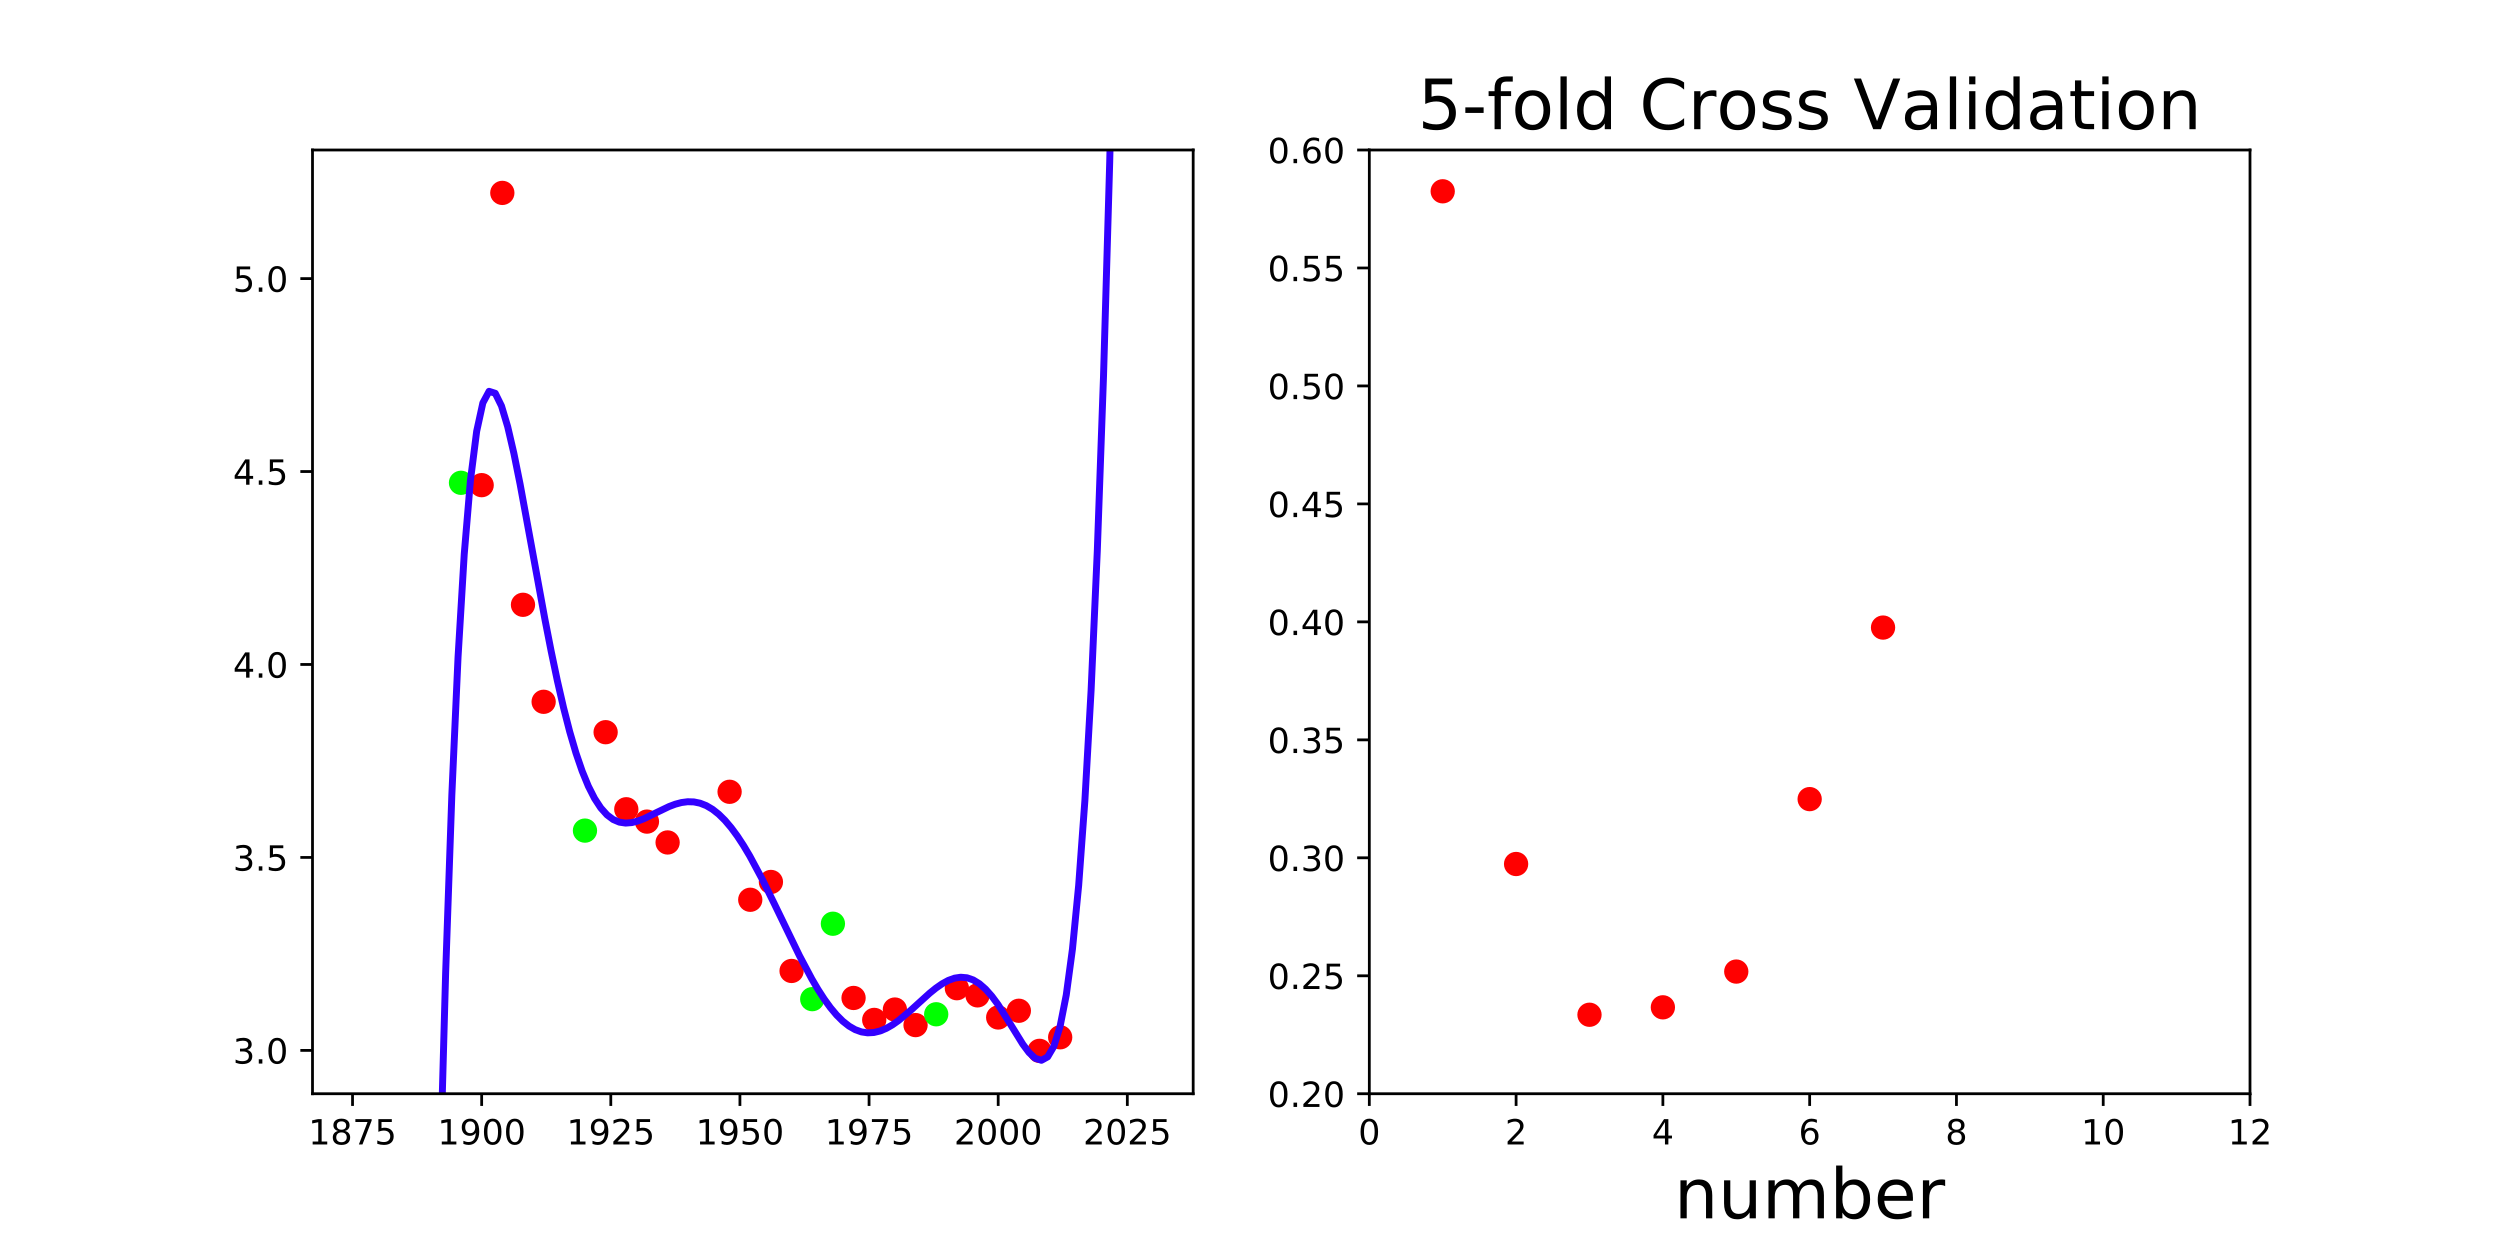 <?xml version="1.0" encoding="utf-8" standalone="no"?>
<!DOCTYPE svg PUBLIC "-//W3C//DTD SVG 1.1//EN"
  "http://www.w3.org/Graphics/SVG/1.1/DTD/svg11.dtd">
<!-- Created with matplotlib (https://matplotlib.org/) -->
<svg height="360pt" version="1.1" viewBox="0 0 720 360" width="720pt" xmlns="http://www.w3.org/2000/svg" xmlns:xlink="http://www.w3.org/1999/xlink">
 <defs>
  <style type="text/css">
*{stroke-linecap:butt;stroke-linejoin:round;}
  </style>
 </defs>
 <g id="figure_1">
  <g id="patch_1">
   <path d="M 0 360 
L 720 360 
L 720 0 
L 0 0 
z
" style="fill:none;"/>
  </g>
  <g id="axes_1">
   <g id="patch_2">
    <path d="M 90 315 
L 343.636 315 
L 343.636 43.2 
L 90 43.2 
z
" style="fill:none;"/>
   </g>
   <g id="matplotlib.axis_1">
    <g id="xtick_1">
     <g id="line2d_1">
      <defs>
       <path d="M 0 0 
L 0 3.5 
" id="m96989a9d82" style="stroke:#000000;stroke-width:0.8;"/>
      </defs>
      <g>
       <use style="stroke:#000000;stroke-width:0.8;" x="101.529" xlink:href="#m96989a9d82" y="315"/>
      </g>
     </g>
     <g id="text_1">
      <!-- 1875 -->
      <defs>
       <path d="M 12.406 8.297 
L 28.516 8.297 
L 28.516 63.922 
L 10.984 60.406 
L 10.984 69.391 
L 28.422 72.906 
L 38.281 72.906 
L 38.281 8.297 
L 54.391 8.297 
L 54.391 0 
L 12.406 0 
z
" id="DejaVuSans-49"/>
       <path d="M 31.781 34.625 
Q 24.75 34.625 20.719 30.859 
Q 16.703 27.094 16.703 20.516 
Q 16.703 13.922 20.719 10.156 
Q 24.75 6.391 31.781 6.391 
Q 38.812 6.391 42.859 10.172 
Q 46.922 13.969 46.922 20.516 
Q 46.922 27.094 42.891 30.859 
Q 38.875 34.625 31.781 34.625 
z
M 21.922 38.812 
Q 15.578 40.375 12.031 44.719 
Q 8.5 49.078 8.5 55.328 
Q 8.5 64.062 14.719 69.141 
Q 20.953 74.219 31.781 74.219 
Q 42.672 74.219 48.875 69.141 
Q 55.078 64.062 55.078 55.328 
Q 55.078 49.078 51.531 44.719 
Q 48 40.375 41.703 38.812 
Q 48.828 37.156 52.797 32.312 
Q 56.781 27.484 56.781 20.516 
Q 56.781 9.906 50.312 4.234 
Q 43.844 -1.422 31.781 -1.422 
Q 19.734 -1.422 13.25 4.234 
Q 6.781 9.906 6.781 20.516 
Q 6.781 27.484 10.781 32.312 
Q 14.797 37.156 21.922 38.812 
z
M 18.312 54.391 
Q 18.312 48.734 21.844 45.562 
Q 25.391 42.391 31.781 42.391 
Q 38.141 42.391 41.719 45.562 
Q 45.312 48.734 45.312 54.391 
Q 45.312 60.062 41.719 63.234 
Q 38.141 66.406 31.781 66.406 
Q 25.391 66.406 21.844 63.234 
Q 18.312 60.062 18.312 54.391 
z
" id="DejaVuSans-56"/>
       <path d="M 8.203 72.906 
L 55.078 72.906 
L 55.078 68.703 
L 28.609 0 
L 18.312 0 
L 43.219 64.594 
L 8.203 64.594 
z
" id="DejaVuSans-55"/>
       <path d="M 10.797 72.906 
L 49.516 72.906 
L 49.516 64.594 
L 19.828 64.594 
L 19.828 46.734 
Q 21.969 47.469 24.109 47.828 
Q 26.266 48.188 28.422 48.188 
Q 40.625 48.188 47.75 41.5 
Q 54.891 34.812 54.891 23.391 
Q 54.891 11.625 47.562 5.094 
Q 40.234 -1.422 26.906 -1.422 
Q 22.312 -1.422 17.547 -0.641 
Q 12.797 0.141 7.719 1.703 
L 7.719 11.625 
Q 12.109 9.234 16.797 8.062 
Q 21.484 6.891 26.703 6.891 
Q 35.156 6.891 40.078 11.328 
Q 45.016 15.766 45.016 23.391 
Q 45.016 31 40.078 35.438 
Q 35.156 39.891 26.703 39.891 
Q 22.75 39.891 18.812 39.016 
Q 14.891 38.141 10.797 36.281 
z
" id="DejaVuSans-53"/>
      </defs>
      <g transform="translate(88.804 329.598)scale(0.1 -0.1)">
       <use xlink:href="#DejaVuSans-49"/>
       <use x="63.623" xlink:href="#DejaVuSans-56"/>
       <use x="127.246" xlink:href="#DejaVuSans-55"/>
       <use x="190.869" xlink:href="#DejaVuSans-53"/>
      </g>
     </g>
    </g>
    <g id="xtick_2">
     <g id="line2d_2">
      <g>
       <use style="stroke:#000000;stroke-width:0.8;" x="138.719" xlink:href="#m96989a9d82" y="315"/>
      </g>
     </g>
     <g id="text_2">
      <!-- 1900 -->
      <defs>
       <path d="M 10.984 1.516 
L 10.984 10.5 
Q 14.703 8.734 18.5 7.812 
Q 22.312 6.891 25.984 6.891 
Q 35.75 6.891 40.891 13.453 
Q 46.047 20.016 46.781 33.406 
Q 43.953 29.203 39.594 26.953 
Q 35.25 24.703 29.984 24.703 
Q 19.047 24.703 12.672 31.312 
Q 6.297 37.938 6.297 49.422 
Q 6.297 60.641 12.938 67.422 
Q 19.578 74.219 30.609 74.219 
Q 43.266 74.219 49.922 64.516 
Q 56.594 54.828 56.594 36.375 
Q 56.594 19.141 48.406 8.859 
Q 40.234 -1.422 26.422 -1.422 
Q 22.703 -1.422 18.891 -0.688 
Q 15.094 0.047 10.984 1.516 
z
M 30.609 32.422 
Q 37.25 32.422 41.125 36.953 
Q 45.016 41.5 45.016 49.422 
Q 45.016 57.281 41.125 61.844 
Q 37.25 66.406 30.609 66.406 
Q 23.969 66.406 20.094 61.844 
Q 16.219 57.281 16.219 49.422 
Q 16.219 41.5 20.094 36.953 
Q 23.969 32.422 30.609 32.422 
z
" id="DejaVuSans-57"/>
       <path d="M 31.781 66.406 
Q 24.172 66.406 20.328 58.906 
Q 16.5 51.422 16.5 36.375 
Q 16.5 21.391 20.328 13.891 
Q 24.172 6.391 31.781 6.391 
Q 39.453 6.391 43.281 13.891 
Q 47.125 21.391 47.125 36.375 
Q 47.125 51.422 43.281 58.906 
Q 39.453 66.406 31.781 66.406 
z
M 31.781 74.219 
Q 44.047 74.219 50.516 64.516 
Q 56.984 54.828 56.984 36.375 
Q 56.984 17.969 50.516 8.266 
Q 44.047 -1.422 31.781 -1.422 
Q 19.531 -1.422 13.062 8.266 
Q 6.594 17.969 6.594 36.375 
Q 6.594 54.828 13.062 64.516 
Q 19.531 74.219 31.781 74.219 
z
" id="DejaVuSans-48"/>
      </defs>
      <g transform="translate(125.994 329.598)scale(0.1 -0.1)">
       <use xlink:href="#DejaVuSans-49"/>
       <use x="63.623" xlink:href="#DejaVuSans-57"/>
       <use x="127.246" xlink:href="#DejaVuSans-48"/>
       <use x="190.869" xlink:href="#DejaVuSans-48"/>
      </g>
     </g>
    </g>
    <g id="xtick_3">
     <g id="line2d_3">
      <g>
       <use style="stroke:#000000;stroke-width:0.8;" x="175.909" xlink:href="#m96989a9d82" y="315"/>
      </g>
     </g>
     <g id="text_3">
      <!-- 1925 -->
      <defs>
       <path d="M 19.188 8.297 
L 53.609 8.297 
L 53.609 0 
L 7.328 0 
L 7.328 8.297 
Q 12.938 14.109 22.625 23.891 
Q 32.328 33.688 34.812 36.531 
Q 39.547 41.844 41.422 45.531 
Q 43.312 49.219 43.312 52.781 
Q 43.312 58.594 39.234 62.25 
Q 35.156 65.922 28.609 65.922 
Q 23.969 65.922 18.812 64.312 
Q 13.672 62.703 7.812 59.422 
L 7.812 69.391 
Q 13.766 71.781 18.938 73 
Q 24.125 74.219 28.422 74.219 
Q 39.75 74.219 46.484 68.547 
Q 53.219 62.891 53.219 53.422 
Q 53.219 48.922 51.531 44.891 
Q 49.859 40.875 45.406 35.406 
Q 44.188 33.984 37.641 27.219 
Q 31.109 20.453 19.188 8.297 
z
" id="DejaVuSans-50"/>
      </defs>
      <g transform="translate(163.184 329.598)scale(0.1 -0.1)">
       <use xlink:href="#DejaVuSans-49"/>
       <use x="63.623" xlink:href="#DejaVuSans-57"/>
       <use x="127.246" xlink:href="#DejaVuSans-50"/>
       <use x="190.869" xlink:href="#DejaVuSans-53"/>
      </g>
     </g>
    </g>
    <g id="xtick_4">
     <g id="line2d_4">
      <g>
       <use style="stroke:#000000;stroke-width:0.8;" x="213.099" xlink:href="#m96989a9d82" y="315"/>
      </g>
     </g>
     <g id="text_4">
      <!-- 1950 -->
      <g transform="translate(200.374 329.598)scale(0.1 -0.1)">
       <use xlink:href="#DejaVuSans-49"/>
       <use x="63.623" xlink:href="#DejaVuSans-57"/>
       <use x="127.246" xlink:href="#DejaVuSans-53"/>
       <use x="190.869" xlink:href="#DejaVuSans-48"/>
      </g>
     </g>
    </g>
    <g id="xtick_5">
     <g id="line2d_5">
      <g>
       <use style="stroke:#000000;stroke-width:0.8;" x="250.289" xlink:href="#m96989a9d82" y="315"/>
      </g>
     </g>
     <g id="text_5">
      <!-- 1975 -->
      <g transform="translate(237.564 329.598)scale(0.1 -0.1)">
       <use xlink:href="#DejaVuSans-49"/>
       <use x="63.623" xlink:href="#DejaVuSans-57"/>
       <use x="127.246" xlink:href="#DejaVuSans-55"/>
       <use x="190.869" xlink:href="#DejaVuSans-53"/>
      </g>
     </g>
    </g>
    <g id="xtick_6">
     <g id="line2d_6">
      <g>
       <use style="stroke:#000000;stroke-width:0.8;" x="287.479" xlink:href="#m96989a9d82" y="315"/>
      </g>
     </g>
     <g id="text_6">
      <!-- 2000 -->
      <g transform="translate(274.754 329.598)scale(0.1 -0.1)">
       <use xlink:href="#DejaVuSans-50"/>
       <use x="63.623" xlink:href="#DejaVuSans-48"/>
       <use x="127.246" xlink:href="#DejaVuSans-48"/>
       <use x="190.869" xlink:href="#DejaVuSans-48"/>
      </g>
     </g>
    </g>
    <g id="xtick_7">
     <g id="line2d_7">
      <g>
       <use style="stroke:#000000;stroke-width:0.8;" x="324.669" xlink:href="#m96989a9d82" y="315"/>
      </g>
     </g>
     <g id="text_7">
      <!-- 2025 -->
      <g transform="translate(311.944 329.598)scale(0.1 -0.1)">
       <use xlink:href="#DejaVuSans-50"/>
       <use x="63.623" xlink:href="#DejaVuSans-48"/>
       <use x="127.246" xlink:href="#DejaVuSans-50"/>
       <use x="190.869" xlink:href="#DejaVuSans-53"/>
      </g>
     </g>
    </g>
   </g>
   <g id="matplotlib.axis_2">
    <g id="ytick_1">
     <g id="line2d_8">
      <defs>
       <path d="M 0 0 
L -3.5 0 
" id="m6f26de5d39" style="stroke:#000000;stroke-width:0.8;"/>
      </defs>
      <g>
       <use style="stroke:#000000;stroke-width:0.8;" x="90" xlink:href="#m6f26de5d39" y="302.509"/>
      </g>
     </g>
     <g id="text_8">
      <!-- 3.0 -->
      <defs>
       <path d="M 40.578 39.312 
Q 47.656 37.797 51.625 33 
Q 55.609 28.219 55.609 21.188 
Q 55.609 10.406 48.188 4.484 
Q 40.766 -1.422 27.094 -1.422 
Q 22.516 -1.422 17.656 -0.516 
Q 12.797 0.391 7.625 2.203 
L 7.625 11.719 
Q 11.719 9.328 16.594 8.109 
Q 21.484 6.891 26.812 6.891 
Q 36.078 6.891 40.938 10.547 
Q 45.797 14.203 45.797 21.188 
Q 45.797 27.641 41.281 31.266 
Q 36.766 34.906 28.719 34.906 
L 20.219 34.906 
L 20.219 43.016 
L 29.109 43.016 
Q 36.375 43.016 40.234 45.922 
Q 44.094 48.828 44.094 54.297 
Q 44.094 59.906 40.109 62.906 
Q 36.141 65.922 28.719 65.922 
Q 24.656 65.922 20.016 65.031 
Q 15.375 64.156 9.812 62.312 
L 9.812 71.094 
Q 15.438 72.656 20.344 73.438 
Q 25.25 74.219 29.594 74.219 
Q 40.828 74.219 47.359 69.109 
Q 53.906 64.016 53.906 55.328 
Q 53.906 49.266 50.438 45.094 
Q 46.969 40.922 40.578 39.312 
z
" id="DejaVuSans-51"/>
       <path d="M 10.688 12.406 
L 21 12.406 
L 21 0 
L 10.688 0 
z
" id="DejaVuSans-46"/>
      </defs>
      <g transform="translate(67.097 306.309)scale(0.1 -0.1)">
       <use xlink:href="#DejaVuSans-51"/>
       <use x="63.623" xlink:href="#DejaVuSans-46"/>
       <use x="95.41" xlink:href="#DejaVuSans-48"/>
      </g>
     </g>
    </g>
    <g id="ytick_2">
     <g id="line2d_9">
      <g>
       <use style="stroke:#000000;stroke-width:0.8;" x="90" xlink:href="#m6f26de5d39" y="246.941"/>
      </g>
     </g>
     <g id="text_9">
      <!-- 3.5 -->
      <g transform="translate(67.097 250.74)scale(0.1 -0.1)">
       <use xlink:href="#DejaVuSans-51"/>
       <use x="63.623" xlink:href="#DejaVuSans-46"/>
       <use x="95.41" xlink:href="#DejaVuSans-53"/>
      </g>
     </g>
    </g>
    <g id="ytick_3">
     <g id="line2d_10">
      <g>
       <use style="stroke:#000000;stroke-width:0.8;" x="90" xlink:href="#m6f26de5d39" y="191.373"/>
      </g>
     </g>
     <g id="text_10">
      <!-- 4.0 -->
      <defs>
       <path d="M 37.797 64.312 
L 12.891 25.391 
L 37.797 25.391 
z
M 35.203 72.906 
L 47.609 72.906 
L 47.609 25.391 
L 58.016 25.391 
L 58.016 17.188 
L 47.609 17.188 
L 47.609 0 
L 37.797 0 
L 37.797 17.188 
L 4.891 17.188 
L 4.891 26.703 
z
" id="DejaVuSans-52"/>
      </defs>
      <g transform="translate(67.097 195.172)scale(0.1 -0.1)">
       <use xlink:href="#DejaVuSans-52"/>
       <use x="63.623" xlink:href="#DejaVuSans-46"/>
       <use x="95.41" xlink:href="#DejaVuSans-48"/>
      </g>
     </g>
    </g>
    <g id="ytick_4">
     <g id="line2d_11">
      <g>
       <use style="stroke:#000000;stroke-width:0.8;" x="90" xlink:href="#m6f26de5d39" y="135.804"/>
      </g>
     </g>
     <g id="text_11">
      <!-- 4.5 -->
      <g transform="translate(67.097 139.604)scale(0.1 -0.1)">
       <use xlink:href="#DejaVuSans-52"/>
       <use x="63.623" xlink:href="#DejaVuSans-46"/>
       <use x="95.41" xlink:href="#DejaVuSans-53"/>
      </g>
     </g>
    </g>
    <g id="ytick_5">
     <g id="line2d_12">
      <g>
       <use style="stroke:#000000;stroke-width:0.8;" x="90" xlink:href="#m6f26de5d39" y="80.236"/>
      </g>
     </g>
     <g id="text_12">
      <!-- 5.0 -->
      <g transform="translate(67.097 84.035)scale(0.1 -0.1)">
       <use xlink:href="#DejaVuSans-53"/>
       <use x="63.623" xlink:href="#DejaVuSans-46"/>
       <use x="95.41" xlink:href="#DejaVuSans-48"/>
      </g>
     </g>
    </g>
   </g>
   <g id="line2d_13">
    <defs>
     <path d="M 0 3 
C 0.796 3 1.559 2.684 2.121 2.121 
C 2.684 1.559 3 0.796 3 0 
C 3 -0.796 2.684 -1.559 2.121 -2.121 
C 1.559 -2.684 0.796 -3 0 -3 
C -0.796 -3 -1.559 -2.684 -2.121 -2.121 
C -2.684 -1.559 -3 -0.796 -3 0 
C -3 0.796 -2.684 1.559 -2.121 2.121 
C -1.559 2.684 -0.796 3 0 3 
z
" id="ma718ee6615" style="stroke:#ff0000;"/>
    </defs>
    <g clip-path="url(#pdaf8260715)">
     <use style="fill:#ff0000;stroke:#ff0000;" x="156.57" xlink:href="#ma718ee6615" y="202.118"/>
     <use style="fill:#ff0000;stroke:#ff0000;" x="144.669" xlink:href="#ma718ee6615" y="55.555"/>
     <use style="fill:#ff0000;stroke:#ff0000;" x="150.62" xlink:href="#ma718ee6615" y="174.182"/>
     <use style="fill:#ff0000;stroke:#ff0000;" x="192.273" xlink:href="#ma718ee6615" y="242.628"/>
     <use style="fill:#ff0000;stroke:#ff0000;" x="216.074" xlink:href="#ma718ee6615" y="259.134"/>
     <use style="fill:#ff0000;stroke:#ff0000;" x="180.372" xlink:href="#ma718ee6615" y="233.067"/>
     <use style="fill:#ff0000;stroke:#ff0000;" x="305.331" xlink:href="#ma718ee6615" y="298.739"/>
     <use style="fill:#ff0000;stroke:#ff0000;" x="287.479" xlink:href="#ma718ee6615" y="293.032"/>
     <use style="fill:#ff0000;stroke:#ff0000;" x="299.38" xlink:href="#ma718ee6615" y="302.645"/>
     <use style="fill:#ff0000;stroke:#ff0000;" x="281.529" xlink:href="#ma718ee6615" y="286.667"/>
     <use style="fill:#ff0000;stroke:#ff0000;" x="263.678" xlink:href="#ma718ee6615" y="295.227"/>
     <use style="fill:#ff0000;stroke:#ff0000;" x="251.777" xlink:href="#ma718ee6615" y="293.734"/>
     <use style="fill:#ff0000;stroke:#ff0000;" x="174.421" xlink:href="#ma718ee6615" y="210.872"/>
     <use style="fill:#ff0000;stroke:#ff0000;" x="227.975" xlink:href="#ma718ee6615" y="279.634"/>
     <use style="fill:#ff0000;stroke:#ff0000;" x="293.43" xlink:href="#ma718ee6615" y="291.1"/>
     <use style="fill:#ff0000;stroke:#ff0000;" x="257.727" xlink:href="#ma718ee6615" y="290.749"/>
     <use style="fill:#ff0000;stroke:#ff0000;" x="245.826" xlink:href="#ma718ee6615" y="287.413"/>
     <use style="fill:#ff0000;stroke:#ff0000;" x="210.124" xlink:href="#ma718ee6615" y="228.036"/>
     <use style="fill:#ff0000;stroke:#ff0000;" x="138.719" xlink:href="#ma718ee6615" y="139.724"/>
     <use style="fill:#ff0000;stroke:#ff0000;" x="186.322" xlink:href="#ma718ee6615" y="236.623"/>
     <use style="fill:#ff0000;stroke:#ff0000;" x="275.579" xlink:href="#ma718ee6615" y="284.603"/>
     <use style="fill:#ff0000;stroke:#ff0000;" x="222.025" xlink:href="#ma718ee6615" y="254.006"/>
    </g>
   </g>
   <g id="line2d_14">
    <defs>
     <path d="M 0 3 
C 0.796 3 1.559 2.684 2.121 2.121 
C 2.684 1.559 3 0.796 3 0 
C 3 -0.796 2.684 -1.559 2.121 -2.121 
C 1.559 -2.684 0.796 -3 0 -3 
C -0.796 -3 -1.559 -2.684 -2.121 -2.121 
C -2.684 -1.559 -3 -0.796 -3 0 
C -3 0.796 -2.684 1.559 -2.121 2.121 
C -1.559 2.684 -0.796 3 0 3 
z
" id="m3b5b5de0c6" style="stroke:#00ff00;"/>
    </defs>
    <g clip-path="url(#pdaf8260715)">
     <use style="fill:#00ff00;stroke:#00ff00;" x="132.769" xlink:href="#m3b5b5de0c6" y="139.046"/>
     <use style="fill:#00ff00;stroke:#00ff00;" x="168.471" xlink:href="#m3b5b5de0c6" y="239.216"/>
     <use style="fill:#00ff00;stroke:#00ff00;" x="233.926" xlink:href="#m3b5b5de0c6" y="287.755"/>
     <use style="fill:#00ff00;stroke:#00ff00;" x="239.876" xlink:href="#m3b5b5de0c6" y="266.035"/>
     <use style="fill:#00ff00;stroke:#00ff00;" x="269.628" xlink:href="#m3b5b5de0c6" y="292.11"/>
    </g>
   </g>
   <g id="line2d_15">
    <path clip-path="url(#pdaf8260715)" d="M 126.201 361 
L 126.553 345.189 
L 128.34 280.34 
L 130.128 228.988 
L 131.915 189.287 
L 133.703 159.568 
L 135.49 138.329 
L 137.278 124.219 
L 139.065 116.033 
L 140.852 112.7 
L 142.64 113.271 
L 144.427 116.911 
L 146.215 122.893 
L 148.002 130.584 
L 149.79 139.443 
L 153.364 158.886 
L 156.939 178.377 
L 158.727 187.522 
L 160.514 196.039 
L 162.302 203.815 
L 164.089 210.773 
L 165.876 216.869 
L 167.664 222.089 
L 169.451 226.442 
L 171.239 229.959 
L 173.026 232.686 
L 174.814 234.683 
L 176.601 236.023 
L 178.388 236.783 
L 180.176 237.048 
L 181.963 236.906 
L 183.751 236.445 
L 185.538 235.751 
L 189.113 234.002 
L 192.688 232.286 
L 194.475 231.61 
L 196.263 231.132 
L 198.05 230.899 
L 199.838 230.951 
L 201.625 231.318 
L 203.412 232.022 
L 205.2 233.077 
L 206.987 234.487 
L 208.775 236.25 
L 210.562 238.355 
L 212.35 240.784 
L 214.137 243.513 
L 215.924 246.512 
L 219.499 253.172 
L 223.074 260.43 
L 230.224 275.203 
L 233.799 281.931 
L 235.586 284.97 
L 237.374 287.739 
L 239.161 290.204 
L 240.948 292.337 
L 242.736 294.115 
L 244.523 295.522 
L 246.311 296.548 
L 248.098 297.192 
L 249.886 297.46 
L 251.673 297.364 
L 253.461 296.927 
L 255.248 296.176 
L 257.035 295.149 
L 258.823 293.888 
L 262.398 290.873 
L 267.76 286.017 
L 269.547 284.574 
L 271.335 283.332 
L 273.122 282.356 
L 274.91 281.707 
L 276.697 281.44 
L 278.485 281.599 
L 280.272 282.216 
L 282.059 283.309 
L 283.847 284.875 
L 285.634 286.889 
L 287.422 289.302 
L 290.997 294.959 
L 294.571 300.738 
L 296.359 303.131 
L 298.146 304.799 
L 299.934 305.366 
L 301.721 304.388 
L 303.509 301.345 
L 305.296 295.631 
L 307.083 286.548 
L 308.871 273.298 
L 310.658 254.973 
L 312.446 230.55 
L 314.233 198.876 
L 316.021 158.659 
L 317.808 108.464 
L 319.595 46.694 
L 320.73 -1 
L 320.73 -1 
" style="fill:none;stroke:#3300ff;stroke-linecap:square;stroke-width:2;"/>
   </g>
   <g id="patch_3">
    <path d="M 90 315 
L 90 43.2 
" style="fill:none;stroke:#000000;stroke-linecap:square;stroke-linejoin:miter;stroke-width:0.8;"/>
   </g>
   <g id="patch_4">
    <path d="M 343.636 315 
L 343.636 43.2 
" style="fill:none;stroke:#000000;stroke-linecap:square;stroke-linejoin:miter;stroke-width:0.8;"/>
   </g>
   <g id="patch_5">
    <path d="M 90 315 
L 343.636 315 
" style="fill:none;stroke:#000000;stroke-linecap:square;stroke-linejoin:miter;stroke-width:0.8;"/>
   </g>
   <g id="patch_6">
    <path d="M 90 43.2 
L 343.636 43.2 
" style="fill:none;stroke:#000000;stroke-linecap:square;stroke-linejoin:miter;stroke-width:0.8;"/>
   </g>
  </g>
  <g id="axes_2">
   <g id="patch_7">
    <path d="M 394.364 315 
L 648 315 
L 648 43.2 
L 394.364 43.2 
z
" style="fill:none;"/>
   </g>
   <g id="matplotlib.axis_3">
    <g id="xtick_8">
     <g id="line2d_16">
      <g>
       <use style="stroke:#000000;stroke-width:0.8;" x="394.364" xlink:href="#m96989a9d82" y="315"/>
      </g>
     </g>
     <g id="text_13">
      <!-- 0 -->
      <g transform="translate(391.182 329.598)scale(0.1 -0.1)">
       <use xlink:href="#DejaVuSans-48"/>
      </g>
     </g>
    </g>
    <g id="xtick_9">
     <g id="line2d_17">
      <g>
       <use style="stroke:#000000;stroke-width:0.8;" x="436.636" xlink:href="#m96989a9d82" y="315"/>
      </g>
     </g>
     <g id="text_14">
      <!-- 2 -->
      <g transform="translate(433.455 329.598)scale(0.1 -0.1)">
       <use xlink:href="#DejaVuSans-50"/>
      </g>
     </g>
    </g>
    <g id="xtick_10">
     <g id="line2d_18">
      <g>
       <use style="stroke:#000000;stroke-width:0.8;" x="478.909" xlink:href="#m96989a9d82" y="315"/>
      </g>
     </g>
     <g id="text_15">
      <!-- 4 -->
      <g transform="translate(475.728 329.598)scale(0.1 -0.1)">
       <use xlink:href="#DejaVuSans-52"/>
      </g>
     </g>
    </g>
    <g id="xtick_11">
     <g id="line2d_19">
      <g>
       <use style="stroke:#000000;stroke-width:0.8;" x="521.182" xlink:href="#m96989a9d82" y="315"/>
      </g>
     </g>
     <g id="text_16">
      <!-- 6 -->
      <defs>
       <path d="M 33.016 40.375 
Q 26.375 40.375 22.484 35.828 
Q 18.609 31.297 18.609 23.391 
Q 18.609 15.531 22.484 10.953 
Q 26.375 6.391 33.016 6.391 
Q 39.656 6.391 43.531 10.953 
Q 47.406 15.531 47.406 23.391 
Q 47.406 31.297 43.531 35.828 
Q 39.656 40.375 33.016 40.375 
z
M 52.594 71.297 
L 52.594 62.312 
Q 48.875 64.062 45.094 64.984 
Q 41.312 65.922 37.594 65.922 
Q 27.828 65.922 22.672 59.328 
Q 17.531 52.734 16.797 39.406 
Q 19.672 43.656 24.016 45.922 
Q 28.375 48.188 33.594 48.188 
Q 44.578 48.188 50.953 41.516 
Q 57.328 34.859 57.328 23.391 
Q 57.328 12.156 50.688 5.359 
Q 44.047 -1.422 33.016 -1.422 
Q 20.359 -1.422 13.672 8.266 
Q 6.984 17.969 6.984 36.375 
Q 6.984 53.656 15.188 63.938 
Q 23.391 74.219 37.203 74.219 
Q 40.922 74.219 44.703 73.484 
Q 48.484 72.75 52.594 71.297 
z
" id="DejaVuSans-54"/>
      </defs>
      <g transform="translate(518.001 329.598)scale(0.1 -0.1)">
       <use xlink:href="#DejaVuSans-54"/>
      </g>
     </g>
    </g>
    <g id="xtick_12">
     <g id="line2d_20">
      <g>
       <use style="stroke:#000000;stroke-width:0.8;" x="563.455" xlink:href="#m96989a9d82" y="315"/>
      </g>
     </g>
     <g id="text_17">
      <!-- 8 -->
      <g transform="translate(560.273 329.598)scale(0.1 -0.1)">
       <use xlink:href="#DejaVuSans-56"/>
      </g>
     </g>
    </g>
    <g id="xtick_13">
     <g id="line2d_21">
      <g>
       <use style="stroke:#000000;stroke-width:0.8;" x="605.727" xlink:href="#m96989a9d82" y="315"/>
      </g>
     </g>
     <g id="text_18">
      <!-- 10 -->
      <g transform="translate(599.365 329.598)scale(0.1 -0.1)">
       <use xlink:href="#DejaVuSans-49"/>
       <use x="63.623" xlink:href="#DejaVuSans-48"/>
      </g>
     </g>
    </g>
    <g id="xtick_14">
     <g id="line2d_22">
      <g>
       <use style="stroke:#000000;stroke-width:0.8;" x="648" xlink:href="#m96989a9d82" y="315"/>
      </g>
     </g>
     <g id="text_19">
      <!-- 12 -->
      <g transform="translate(641.638 329.598)scale(0.1 -0.1)">
       <use xlink:href="#DejaVuSans-49"/>
       <use x="63.623" xlink:href="#DejaVuSans-50"/>
      </g>
     </g>
    </g>
    <g id="text_20">
     <!-- number -->
     <defs>
      <path d="M 54.891 33.016 
L 54.891 0 
L 45.906 0 
L 45.906 32.719 
Q 45.906 40.484 42.875 44.328 
Q 39.844 48.188 33.797 48.188 
Q 26.516 48.188 22.312 43.547 
Q 18.109 38.922 18.109 30.906 
L 18.109 0 
L 9.078 0 
L 9.078 54.688 
L 18.109 54.688 
L 18.109 46.188 
Q 21.344 51.125 25.703 53.562 
Q 30.078 56 35.797 56 
Q 45.219 56 50.047 50.172 
Q 54.891 44.344 54.891 33.016 
z
" id="DejaVuSans-110"/>
      <path d="M 8.5 21.578 
L 8.5 54.688 
L 17.484 54.688 
L 17.484 21.922 
Q 17.484 14.156 20.5 10.266 
Q 23.531 6.391 29.594 6.391 
Q 36.859 6.391 41.078 11.031 
Q 45.312 15.672 45.312 23.688 
L 45.312 54.688 
L 54.297 54.688 
L 54.297 0 
L 45.312 0 
L 45.312 8.406 
Q 42.047 3.422 37.719 1 
Q 33.406 -1.422 27.688 -1.422 
Q 18.266 -1.422 13.375 4.438 
Q 8.5 10.297 8.5 21.578 
z
M 31.109 56 
z
" id="DejaVuSans-117"/>
      <path d="M 52 44.188 
Q 55.375 50.25 60.062 53.125 
Q 64.75 56 71.094 56 
Q 79.641 56 84.281 50.016 
Q 88.922 44.047 88.922 33.016 
L 88.922 0 
L 79.891 0 
L 79.891 32.719 
Q 79.891 40.578 77.094 44.375 
Q 74.312 48.188 68.609 48.188 
Q 61.625 48.188 57.562 43.547 
Q 53.516 38.922 53.516 30.906 
L 53.516 0 
L 44.484 0 
L 44.484 32.719 
Q 44.484 40.625 41.703 44.406 
Q 38.922 48.188 33.109 48.188 
Q 26.219 48.188 22.156 43.531 
Q 18.109 38.875 18.109 30.906 
L 18.109 0 
L 9.078 0 
L 9.078 54.688 
L 18.109 54.688 
L 18.109 46.188 
Q 21.188 51.219 25.484 53.609 
Q 29.781 56 35.688 56 
Q 41.656 56 45.828 52.969 
Q 50 49.953 52 44.188 
z
" id="DejaVuSans-109"/>
      <path d="M 48.688 27.297 
Q 48.688 37.203 44.609 42.844 
Q 40.531 48.484 33.406 48.484 
Q 26.266 48.484 22.188 42.844 
Q 18.109 37.203 18.109 27.297 
Q 18.109 17.391 22.188 11.75 
Q 26.266 6.109 33.406 6.109 
Q 40.531 6.109 44.609 11.75 
Q 48.688 17.391 48.688 27.297 
z
M 18.109 46.391 
Q 20.953 51.266 25.266 53.625 
Q 29.594 56 35.594 56 
Q 45.562 56 51.781 48.094 
Q 58.016 40.188 58.016 27.297 
Q 58.016 14.406 51.781 6.484 
Q 45.562 -1.422 35.594 -1.422 
Q 29.594 -1.422 25.266 0.953 
Q 20.953 3.328 18.109 8.203 
L 18.109 0 
L 9.078 0 
L 9.078 75.984 
L 18.109 75.984 
z
" id="DejaVuSans-98"/>
      <path d="M 56.203 29.594 
L 56.203 25.203 
L 14.891 25.203 
Q 15.484 15.922 20.484 11.062 
Q 25.484 6.203 34.422 6.203 
Q 39.594 6.203 44.453 7.469 
Q 49.312 8.734 54.109 11.281 
L 54.109 2.781 
Q 49.266 0.734 44.188 -0.344 
Q 39.109 -1.422 33.891 -1.422 
Q 20.797 -1.422 13.156 6.188 
Q 5.516 13.812 5.516 26.812 
Q 5.516 40.234 12.766 48.109 
Q 20.016 56 32.328 56 
Q 43.359 56 49.781 48.891 
Q 56.203 41.797 56.203 29.594 
z
M 47.219 32.234 
Q 47.125 39.594 43.094 43.984 
Q 39.062 48.391 32.422 48.391 
Q 24.906 48.391 20.391 44.141 
Q 15.875 39.891 15.188 32.172 
z
" id="DejaVuSans-101"/>
      <path d="M 41.109 46.297 
Q 39.594 47.172 37.812 47.578 
Q 36.031 48 33.891 48 
Q 26.266 48 22.188 43.047 
Q 18.109 38.094 18.109 28.812 
L 18.109 0 
L 9.078 0 
L 9.078 54.688 
L 18.109 54.688 
L 18.109 46.188 
Q 20.953 51.172 25.484 53.578 
Q 30.031 56 36.531 56 
Q 37.453 56 38.578 55.875 
Q 39.703 55.766 41.062 55.516 
z
" id="DejaVuSans-114"/>
     </defs>
     <g transform="translate(482.154 350.875)scale(0.2 -0.2)">
      <use xlink:href="#DejaVuSans-110"/>
      <use x="63.379" xlink:href="#DejaVuSans-117"/>
      <use x="126.758" xlink:href="#DejaVuSans-109"/>
      <use x="224.17" xlink:href="#DejaVuSans-98"/>
      <use x="287.646" xlink:href="#DejaVuSans-101"/>
      <use x="349.17" xlink:href="#DejaVuSans-114"/>
     </g>
    </g>
   </g>
   <g id="matplotlib.axis_4">
    <g id="ytick_6">
     <g id="line2d_23">
      <g>
       <use style="stroke:#000000;stroke-width:0.8;" x="394.364" xlink:href="#m6f26de5d39" y="315"/>
      </g>
     </g>
     <g id="text_21">
      <!-- 0.20 -->
      <g transform="translate(365.098 318.799)scale(0.1 -0.1)">
       <use xlink:href="#DejaVuSans-48"/>
       <use x="63.623" xlink:href="#DejaVuSans-46"/>
       <use x="95.41" xlink:href="#DejaVuSans-50"/>
       <use x="159.033" xlink:href="#DejaVuSans-48"/>
      </g>
     </g>
    </g>
    <g id="ytick_7">
     <g id="line2d_24">
      <g>
       <use style="stroke:#000000;stroke-width:0.8;" x="394.364" xlink:href="#m6f26de5d39" y="281.025"/>
      </g>
     </g>
     <g id="text_22">
      <!-- 0.25 -->
      <g transform="translate(365.098 284.824)scale(0.1 -0.1)">
       <use xlink:href="#DejaVuSans-48"/>
       <use x="63.623" xlink:href="#DejaVuSans-46"/>
       <use x="95.41" xlink:href="#DejaVuSans-50"/>
       <use x="159.033" xlink:href="#DejaVuSans-53"/>
      </g>
     </g>
    </g>
    <g id="ytick_8">
     <g id="line2d_25">
      <g>
       <use style="stroke:#000000;stroke-width:0.8;" x="394.364" xlink:href="#m6f26de5d39" y="247.05"/>
      </g>
     </g>
     <g id="text_23">
      <!-- 0.30 -->
      <g transform="translate(365.098 250.849)scale(0.1 -0.1)">
       <use xlink:href="#DejaVuSans-48"/>
       <use x="63.623" xlink:href="#DejaVuSans-46"/>
       <use x="95.41" xlink:href="#DejaVuSans-51"/>
       <use x="159.033" xlink:href="#DejaVuSans-48"/>
      </g>
     </g>
    </g>
    <g id="ytick_9">
     <g id="line2d_26">
      <g>
       <use style="stroke:#000000;stroke-width:0.8;" x="394.364" xlink:href="#m6f26de5d39" y="213.075"/>
      </g>
     </g>
     <g id="text_24">
      <!-- 0.35 -->
      <g transform="translate(365.098 216.874)scale(0.1 -0.1)">
       <use xlink:href="#DejaVuSans-48"/>
       <use x="63.623" xlink:href="#DejaVuSans-46"/>
       <use x="95.41" xlink:href="#DejaVuSans-51"/>
       <use x="159.033" xlink:href="#DejaVuSans-53"/>
      </g>
     </g>
    </g>
    <g id="ytick_10">
     <g id="line2d_27">
      <g>
       <use style="stroke:#000000;stroke-width:0.8;" x="394.364" xlink:href="#m6f26de5d39" y="179.1"/>
      </g>
     </g>
     <g id="text_25">
      <!-- 0.40 -->
      <g transform="translate(365.098 182.899)scale(0.1 -0.1)">
       <use xlink:href="#DejaVuSans-48"/>
       <use x="63.623" xlink:href="#DejaVuSans-46"/>
       <use x="95.41" xlink:href="#DejaVuSans-52"/>
       <use x="159.033" xlink:href="#DejaVuSans-48"/>
      </g>
     </g>
    </g>
    <g id="ytick_11">
     <g id="line2d_28">
      <g>
       <use style="stroke:#000000;stroke-width:0.8;" x="394.364" xlink:href="#m6f26de5d39" y="145.125"/>
      </g>
     </g>
     <g id="text_26">
      <!-- 0.45 -->
      <g transform="translate(365.098 148.924)scale(0.1 -0.1)">
       <use xlink:href="#DejaVuSans-48"/>
       <use x="63.623" xlink:href="#DejaVuSans-46"/>
       <use x="95.41" xlink:href="#DejaVuSans-52"/>
       <use x="159.033" xlink:href="#DejaVuSans-53"/>
      </g>
     </g>
    </g>
    <g id="ytick_12">
     <g id="line2d_29">
      <g>
       <use style="stroke:#000000;stroke-width:0.8;" x="394.364" xlink:href="#m6f26de5d39" y="111.15"/>
      </g>
     </g>
     <g id="text_27">
      <!-- 0.50 -->
      <g transform="translate(365.098 114.949)scale(0.1 -0.1)">
       <use xlink:href="#DejaVuSans-48"/>
       <use x="63.623" xlink:href="#DejaVuSans-46"/>
       <use x="95.41" xlink:href="#DejaVuSans-53"/>
       <use x="159.033" xlink:href="#DejaVuSans-48"/>
      </g>
     </g>
    </g>
    <g id="ytick_13">
     <g id="line2d_30">
      <g>
       <use style="stroke:#000000;stroke-width:0.8;" x="394.364" xlink:href="#m6f26de5d39" y="77.175"/>
      </g>
     </g>
     <g id="text_28">
      <!-- 0.55 -->
      <g transform="translate(365.098 80.974)scale(0.1 -0.1)">
       <use xlink:href="#DejaVuSans-48"/>
       <use x="63.623" xlink:href="#DejaVuSans-46"/>
       <use x="95.41" xlink:href="#DejaVuSans-53"/>
       <use x="159.033" xlink:href="#DejaVuSans-53"/>
      </g>
     </g>
    </g>
    <g id="ytick_14">
     <g id="line2d_31">
      <g>
       <use style="stroke:#000000;stroke-width:0.8;" x="394.364" xlink:href="#m6f26de5d39" y="43.2"/>
      </g>
     </g>
     <g id="text_29">
      <!-- 0.60 -->
      <g transform="translate(365.098 46.999)scale(0.1 -0.1)">
       <use xlink:href="#DejaVuSans-48"/>
       <use x="63.623" xlink:href="#DejaVuSans-46"/>
       <use x="95.41" xlink:href="#DejaVuSans-54"/>
       <use x="159.033" xlink:href="#DejaVuSans-48"/>
      </g>
     </g>
    </g>
   </g>
   <g id="line2d_32">
    <g clip-path="url(#p90c3bc15d1)">
     <use style="fill:#ff0000;stroke:#ff0000;" x="0" xlink:href="#ma718ee6615" y="0"/>
    </g>
   </g>
   <g id="line2d_33">
    <g clip-path="url(#p90c3bc15d1)">
     <use style="fill:#ff0000;stroke:#ff0000;" x="0" xlink:href="#ma718ee6615" y="0"/>
    </g>
   </g>
   <g id="line2d_34">
    <g clip-path="url(#p90c3bc15d1)">
     <use style="fill:#ff0000;stroke:#ff0000;" x="0" xlink:href="#ma718ee6615" y="0"/>
    </g>
   </g>
   <g id="line2d_35">
    <g clip-path="url(#p90c3bc15d1)">
     <use style="fill:#ff0000;stroke:#ff0000;" x="0" xlink:href="#ma718ee6615" y="0"/>
    </g>
   </g>
   <g id="line2d_36">
    <g clip-path="url(#p90c3bc15d1)">
     <use style="fill:#ff0000;stroke:#ff0000;" x="0" xlink:href="#ma718ee6615" y="0"/>
    </g>
   </g>
   <g id="line2d_37">
    <g clip-path="url(#p90c3bc15d1)">
     <use style="fill:#ff0000;stroke:#ff0000;" x="415.5" xlink:href="#ma718ee6615" y="55.094"/>
    </g>
   </g>
   <g id="line2d_38">
    <g clip-path="url(#p90c3bc15d1)">
     <use style="fill:#ff0000;stroke:#ff0000;" x="0" xlink:href="#ma718ee6615" y="0"/>
    </g>
   </g>
   <g id="line2d_39">
    <g clip-path="url(#p90c3bc15d1)">
     <use style="fill:#ff0000;stroke:#ff0000;" x="0" xlink:href="#ma718ee6615" y="0"/>
    </g>
   </g>
   <g id="line2d_40">
    <g clip-path="url(#p90c3bc15d1)">
     <use style="fill:#ff0000;stroke:#ff0000;" x="0" xlink:href="#ma718ee6615" y="0"/>
    </g>
   </g>
   <g id="line2d_41">
    <g clip-path="url(#p90c3bc15d1)">
     <use style="fill:#ff0000;stroke:#ff0000;" x="0" xlink:href="#ma718ee6615" y="0"/>
    </g>
   </g>
   <g id="line2d_42">
    <g clip-path="url(#p90c3bc15d1)">
     <use style="fill:#ff0000;stroke:#ff0000;" x="0" xlink:href="#ma718ee6615" y="0"/>
    </g>
   </g>
   <g id="line2d_43">
    <g clip-path="url(#p90c3bc15d1)">
     <use style="fill:#ff0000;stroke:#ff0000;" x="436.636" xlink:href="#ma718ee6615" y="248.833"/>
    </g>
   </g>
   <g id="line2d_44">
    <g clip-path="url(#p90c3bc15d1)">
     <use style="fill:#ff0000;stroke:#ff0000;" x="0" xlink:href="#ma718ee6615" y="0"/>
    </g>
   </g>
   <g id="line2d_45">
    <g clip-path="url(#p90c3bc15d1)">
     <use style="fill:#ff0000;stroke:#ff0000;" x="0" xlink:href="#ma718ee6615" y="0"/>
    </g>
   </g>
   <g id="line2d_46">
    <g clip-path="url(#p90c3bc15d1)">
     <use style="fill:#ff0000;stroke:#ff0000;" x="0" xlink:href="#ma718ee6615" y="0"/>
    </g>
   </g>
   <g id="line2d_47">
    <g clip-path="url(#p90c3bc15d1)">
     <use style="fill:#ff0000;stroke:#ff0000;" x="0" xlink:href="#ma718ee6615" y="0"/>
    </g>
   </g>
   <g id="line2d_48">
    <g clip-path="url(#p90c3bc15d1)">
     <use style="fill:#ff0000;stroke:#ff0000;" x="0" xlink:href="#ma718ee6615" y="0"/>
    </g>
   </g>
   <g id="line2d_49">
    <g clip-path="url(#p90c3bc15d1)">
     <use style="fill:#ff0000;stroke:#ff0000;" x="457.773" xlink:href="#ma718ee6615" y="292.249"/>
    </g>
   </g>
   <g id="line2d_50">
    <g clip-path="url(#p90c3bc15d1)">
     <use style="fill:#ff0000;stroke:#ff0000;" x="0" xlink:href="#ma718ee6615" y="0"/>
    </g>
   </g>
   <g id="line2d_51">
    <g clip-path="url(#p90c3bc15d1)">
     <use style="fill:#ff0000;stroke:#ff0000;" x="0" xlink:href="#ma718ee6615" y="0"/>
    </g>
   </g>
   <g id="line2d_52">
    <g clip-path="url(#p90c3bc15d1)">
     <use style="fill:#ff0000;stroke:#ff0000;" x="0" xlink:href="#ma718ee6615" y="0"/>
    </g>
   </g>
   <g id="line2d_53">
    <g clip-path="url(#p90c3bc15d1)">
     <use style="fill:#ff0000;stroke:#ff0000;" x="0" xlink:href="#ma718ee6615" y="0"/>
    </g>
   </g>
   <g id="line2d_54">
    <g clip-path="url(#p90c3bc15d1)">
     <use style="fill:#ff0000;stroke:#ff0000;" x="0" xlink:href="#ma718ee6615" y="0"/>
    </g>
   </g>
   <g id="line2d_55">
    <g clip-path="url(#p90c3bc15d1)">
     <use style="fill:#ff0000;stroke:#ff0000;" x="478.909" xlink:href="#ma718ee6615" y="290.11"/>
    </g>
   </g>
   <g id="line2d_56">
    <g clip-path="url(#p90c3bc15d1)">
     <use style="fill:#ff0000;stroke:#ff0000;" x="0" xlink:href="#ma718ee6615" y="0"/>
    </g>
   </g>
   <g id="line2d_57">
    <g clip-path="url(#p90c3bc15d1)">
     <use style="fill:#ff0000;stroke:#ff0000;" x="0" xlink:href="#ma718ee6615" y="0"/>
    </g>
   </g>
   <g id="line2d_58">
    <g clip-path="url(#p90c3bc15d1)">
     <use style="fill:#ff0000;stroke:#ff0000;" x="0" xlink:href="#ma718ee6615" y="0"/>
    </g>
   </g>
   <g id="line2d_59">
    <g clip-path="url(#p90c3bc15d1)">
     <use style="fill:#ff0000;stroke:#ff0000;" x="0" xlink:href="#ma718ee6615" y="0"/>
    </g>
   </g>
   <g id="line2d_60">
    <g clip-path="url(#p90c3bc15d1)">
     <use style="fill:#ff0000;stroke:#ff0000;" x="0" xlink:href="#ma718ee6615" y="0"/>
    </g>
   </g>
   <g id="line2d_61">
    <g clip-path="url(#p90c3bc15d1)">
     <use style="fill:#ff0000;stroke:#ff0000;" x="500.045" xlink:href="#ma718ee6615" y="279.814"/>
    </g>
   </g>
   <g id="line2d_62">
    <g clip-path="url(#p90c3bc15d1)">
     <use style="fill:#ff0000;stroke:#ff0000;" x="0" xlink:href="#ma718ee6615" y="0"/>
    </g>
   </g>
   <g id="line2d_63">
    <g clip-path="url(#p90c3bc15d1)">
     <use style="fill:#ff0000;stroke:#ff0000;" x="0" xlink:href="#ma718ee6615" y="0"/>
    </g>
   </g>
   <g id="line2d_64">
    <g clip-path="url(#p90c3bc15d1)">
     <use style="fill:#ff0000;stroke:#ff0000;" x="0" xlink:href="#ma718ee6615" y="0"/>
    </g>
   </g>
   <g id="line2d_65">
    <g clip-path="url(#p90c3bc15d1)">
     <use style="fill:#ff0000;stroke:#ff0000;" x="0" xlink:href="#ma718ee6615" y="0"/>
    </g>
   </g>
   <g id="line2d_66">
    <g clip-path="url(#p90c3bc15d1)">
     <use style="fill:#ff0000;stroke:#ff0000;" x="0" xlink:href="#ma718ee6615" y="0"/>
    </g>
   </g>
   <g id="line2d_67">
    <g clip-path="url(#p90c3bc15d1)">
     <use style="fill:#ff0000;stroke:#ff0000;" x="521.182" xlink:href="#ma718ee6615" y="230.145"/>
    </g>
   </g>
   <g id="line2d_68">
    <g clip-path="url(#p90c3bc15d1)">
     <use style="fill:#ff0000;stroke:#ff0000;" x="0" xlink:href="#ma718ee6615" y="0"/>
    </g>
   </g>
   <g id="line2d_69">
    <g clip-path="url(#p90c3bc15d1)">
     <use style="fill:#ff0000;stroke:#ff0000;" x="0" xlink:href="#ma718ee6615" y="0"/>
    </g>
   </g>
   <g id="line2d_70">
    <g clip-path="url(#p90c3bc15d1)">
     <use style="fill:#ff0000;stroke:#ff0000;" x="0" xlink:href="#ma718ee6615" y="0"/>
    </g>
   </g>
   <g id="line2d_71">
    <g clip-path="url(#p90c3bc15d1)">
     <use style="fill:#ff0000;stroke:#ff0000;" x="0" xlink:href="#ma718ee6615" y="0"/>
    </g>
   </g>
   <g id="line2d_72">
    <g clip-path="url(#p90c3bc15d1)">
     <use style="fill:#ff0000;stroke:#ff0000;" x="0" xlink:href="#ma718ee6615" y="0"/>
    </g>
   </g>
   <g id="line2d_73">
    <g clip-path="url(#p90c3bc15d1)">
     <use style="fill:#ff0000;stroke:#ff0000;" x="542.318" xlink:href="#ma718ee6615" y="180.741"/>
    </g>
   </g>
   <g id="line2d_74">
    <g clip-path="url(#p90c3bc15d1)">
     <use style="fill:#ff0000;stroke:#ff0000;" x="0" xlink:href="#ma718ee6615" y="0"/>
    </g>
   </g>
   <g id="patch_8">
    <path d="M 394.364 315 
L 394.364 43.2 
" style="fill:none;stroke:#000000;stroke-linecap:square;stroke-linejoin:miter;stroke-width:0.8;"/>
   </g>
   <g id="patch_9">
    <path d="M 648 315 
L 648 43.2 
" style="fill:none;stroke:#000000;stroke-linecap:square;stroke-linejoin:miter;stroke-width:0.8;"/>
   </g>
   <g id="patch_10">
    <path d="M 394.364 315 
L 648 315 
" style="fill:none;stroke:#000000;stroke-linecap:square;stroke-linejoin:miter;stroke-width:0.8;"/>
   </g>
   <g id="patch_11">
    <path d="M 394.364 43.2 
L 648 43.2 
" style="fill:none;stroke:#000000;stroke-linecap:square;stroke-linejoin:miter;stroke-width:0.8;"/>
   </g>
   <g id="text_30">
    <!-- 5-fold Cross Validation -->
    <defs>
     <path d="M 4.891 31.391 
L 31.203 31.391 
L 31.203 23.391 
L 4.891 23.391 
z
" id="DejaVuSans-45"/>
     <path d="M 37.109 75.984 
L 37.109 68.5 
L 28.516 68.5 
Q 23.688 68.5 21.797 66.547 
Q 19.922 64.594 19.922 59.516 
L 19.922 54.688 
L 34.719 54.688 
L 34.719 47.703 
L 19.922 47.703 
L 19.922 0 
L 10.891 0 
L 10.891 47.703 
L 2.297 47.703 
L 2.297 54.688 
L 10.891 54.688 
L 10.891 58.5 
Q 10.891 67.625 15.141 71.797 
Q 19.391 75.984 28.609 75.984 
z
" id="DejaVuSans-102"/>
     <path d="M 30.609 48.391 
Q 23.391 48.391 19.188 42.75 
Q 14.984 37.109 14.984 27.297 
Q 14.984 17.484 19.156 11.844 
Q 23.344 6.203 30.609 6.203 
Q 37.797 6.203 41.984 11.859 
Q 46.188 17.531 46.188 27.297 
Q 46.188 37.016 41.984 42.703 
Q 37.797 48.391 30.609 48.391 
z
M 30.609 56 
Q 42.328 56 49.016 48.375 
Q 55.719 40.766 55.719 27.297 
Q 55.719 13.875 49.016 6.219 
Q 42.328 -1.422 30.609 -1.422 
Q 18.844 -1.422 12.172 6.219 
Q 5.516 13.875 5.516 27.297 
Q 5.516 40.766 12.172 48.375 
Q 18.844 56 30.609 56 
z
" id="DejaVuSans-111"/>
     <path d="M 9.422 75.984 
L 18.406 75.984 
L 18.406 0 
L 9.422 0 
z
" id="DejaVuSans-108"/>
     <path d="M 45.406 46.391 
L 45.406 75.984 
L 54.391 75.984 
L 54.391 0 
L 45.406 0 
L 45.406 8.203 
Q 42.578 3.328 38.25 0.953 
Q 33.938 -1.422 27.875 -1.422 
Q 17.969 -1.422 11.734 6.484 
Q 5.516 14.406 5.516 27.297 
Q 5.516 40.188 11.734 48.094 
Q 17.969 56 27.875 56 
Q 33.938 56 38.25 53.625 
Q 42.578 51.266 45.406 46.391 
z
M 14.797 27.297 
Q 14.797 17.391 18.875 11.75 
Q 22.953 6.109 30.078 6.109 
Q 37.203 6.109 41.297 11.75 
Q 45.406 17.391 45.406 27.297 
Q 45.406 37.203 41.297 42.844 
Q 37.203 48.484 30.078 48.484 
Q 22.953 48.484 18.875 42.844 
Q 14.797 37.203 14.797 27.297 
z
" id="DejaVuSans-100"/>
     <path id="DejaVuSans-32"/>
     <path d="M 64.406 67.281 
L 64.406 56.891 
Q 59.422 61.531 53.781 63.812 
Q 48.141 66.109 41.797 66.109 
Q 29.297 66.109 22.656 58.469 
Q 16.016 50.828 16.016 36.375 
Q 16.016 21.969 22.656 14.328 
Q 29.297 6.688 41.797 6.688 
Q 48.141 6.688 53.781 8.984 
Q 59.422 11.281 64.406 15.922 
L 64.406 5.609 
Q 59.234 2.094 53.438 0.328 
Q 47.656 -1.422 41.219 -1.422 
Q 24.656 -1.422 15.125 8.703 
Q 5.609 18.844 5.609 36.375 
Q 5.609 53.953 15.125 64.078 
Q 24.656 74.219 41.219 74.219 
Q 47.75 74.219 53.531 72.484 
Q 59.328 70.75 64.406 67.281 
z
" id="DejaVuSans-67"/>
     <path d="M 44.281 53.078 
L 44.281 44.578 
Q 40.484 46.531 36.375 47.5 
Q 32.281 48.484 27.875 48.484 
Q 21.188 48.484 17.844 46.438 
Q 14.5 44.391 14.5 40.281 
Q 14.5 37.156 16.891 35.375 
Q 19.281 33.594 26.516 31.984 
L 29.594 31.297 
Q 39.156 29.25 43.188 25.516 
Q 47.219 21.781 47.219 15.094 
Q 47.219 7.469 41.188 3.016 
Q 35.156 -1.422 24.609 -1.422 
Q 20.219 -1.422 15.453 -0.562 
Q 10.688 0.297 5.422 2 
L 5.422 11.281 
Q 10.406 8.688 15.234 7.391 
Q 20.062 6.109 24.812 6.109 
Q 31.156 6.109 34.562 8.281 
Q 37.984 10.453 37.984 14.406 
Q 37.984 18.062 35.516 20.016 
Q 33.062 21.969 24.703 23.781 
L 21.578 24.516 
Q 13.234 26.266 9.516 29.906 
Q 5.812 33.547 5.812 39.891 
Q 5.812 47.609 11.281 51.797 
Q 16.75 56 26.812 56 
Q 31.781 56 36.172 55.266 
Q 40.578 54.547 44.281 53.078 
z
" id="DejaVuSans-115"/>
     <path d="M 28.609 0 
L 0.781 72.906 
L 11.078 72.906 
L 34.188 11.531 
L 57.328 72.906 
L 67.578 72.906 
L 39.797 0 
z
" id="DejaVuSans-86"/>
     <path d="M 34.281 27.484 
Q 23.391 27.484 19.188 25 
Q 14.984 22.516 14.984 16.5 
Q 14.984 11.719 18.141 8.906 
Q 21.297 6.109 26.703 6.109 
Q 34.188 6.109 38.703 11.406 
Q 43.219 16.703 43.219 25.484 
L 43.219 27.484 
z
M 52.203 31.203 
L 52.203 0 
L 43.219 0 
L 43.219 8.297 
Q 40.141 3.328 35.547 0.953 
Q 30.953 -1.422 24.312 -1.422 
Q 15.922 -1.422 10.953 3.297 
Q 6 8.016 6 15.922 
Q 6 25.141 12.172 29.828 
Q 18.359 34.516 30.609 34.516 
L 43.219 34.516 
L 43.219 35.406 
Q 43.219 41.609 39.141 45 
Q 35.062 48.391 27.688 48.391 
Q 23 48.391 18.547 47.266 
Q 14.109 46.141 10.016 43.891 
L 10.016 52.203 
Q 14.938 54.109 19.578 55.047 
Q 24.219 56 28.609 56 
Q 40.484 56 46.344 49.844 
Q 52.203 43.703 52.203 31.203 
z
" id="DejaVuSans-97"/>
     <path d="M 9.422 54.688 
L 18.406 54.688 
L 18.406 0 
L 9.422 0 
z
M 9.422 75.984 
L 18.406 75.984 
L 18.406 64.594 
L 9.422 64.594 
z
" id="DejaVuSans-105"/>
     <path d="M 18.312 70.219 
L 18.312 54.688 
L 36.812 54.688 
L 36.812 47.703 
L 18.312 47.703 
L 18.312 18.016 
Q 18.312 11.328 20.141 9.422 
Q 21.969 7.516 27.594 7.516 
L 36.812 7.516 
L 36.812 0 
L 27.594 0 
Q 17.188 0 13.234 3.875 
Q 9.281 7.766 9.281 18.016 
L 9.281 47.703 
L 2.688 47.703 
L 2.688 54.688 
L 9.281 54.688 
L 9.281 70.219 
z
" id="DejaVuSans-116"/>
    </defs>
    <g transform="translate(408.316 37.2)scale(0.2 -0.2)">
     <use xlink:href="#DejaVuSans-53"/>
     <use x="63.623" xlink:href="#DejaVuSans-45"/>
     <use x="99.707" xlink:href="#DejaVuSans-102"/>
     <use x="134.912" xlink:href="#DejaVuSans-111"/>
     <use x="196.094" xlink:href="#DejaVuSans-108"/>
     <use x="223.877" xlink:href="#DejaVuSans-100"/>
     <use x="287.354" xlink:href="#DejaVuSans-32"/>
     <use x="319.141" xlink:href="#DejaVuSans-67"/>
     <use x="388.965" xlink:href="#DejaVuSans-114"/>
     <use x="430.047" xlink:href="#DejaVuSans-111"/>
     <use x="491.229" xlink:href="#DejaVuSans-115"/>
     <use x="543.328" xlink:href="#DejaVuSans-115"/>
     <use x="595.428" xlink:href="#DejaVuSans-32"/>
     <use x="627.215" xlink:href="#DejaVuSans-86"/>
     <use x="695.514" xlink:href="#DejaVuSans-97"/>
     <use x="756.793" xlink:href="#DejaVuSans-108"/>
     <use x="784.576" xlink:href="#DejaVuSans-105"/>
     <use x="812.359" xlink:href="#DejaVuSans-100"/>
     <use x="875.836" xlink:href="#DejaVuSans-97"/>
     <use x="937.115" xlink:href="#DejaVuSans-116"/>
     <use x="976.324" xlink:href="#DejaVuSans-105"/>
     <use x="1004.107" xlink:href="#DejaVuSans-111"/>
     <use x="1065.289" xlink:href="#DejaVuSans-110"/>
    </g>
   </g>
  </g>
 </g>
 <defs>
  <clipPath id="pdaf8260715">
   <rect height="271.8" width="253.636" x="90" y="43.2"/>
  </clipPath>
  <clipPath id="p90c3bc15d1">
   <rect height="271.8" width="253.636" x="394.364" y="43.2"/>
  </clipPath>
 </defs>
</svg>

